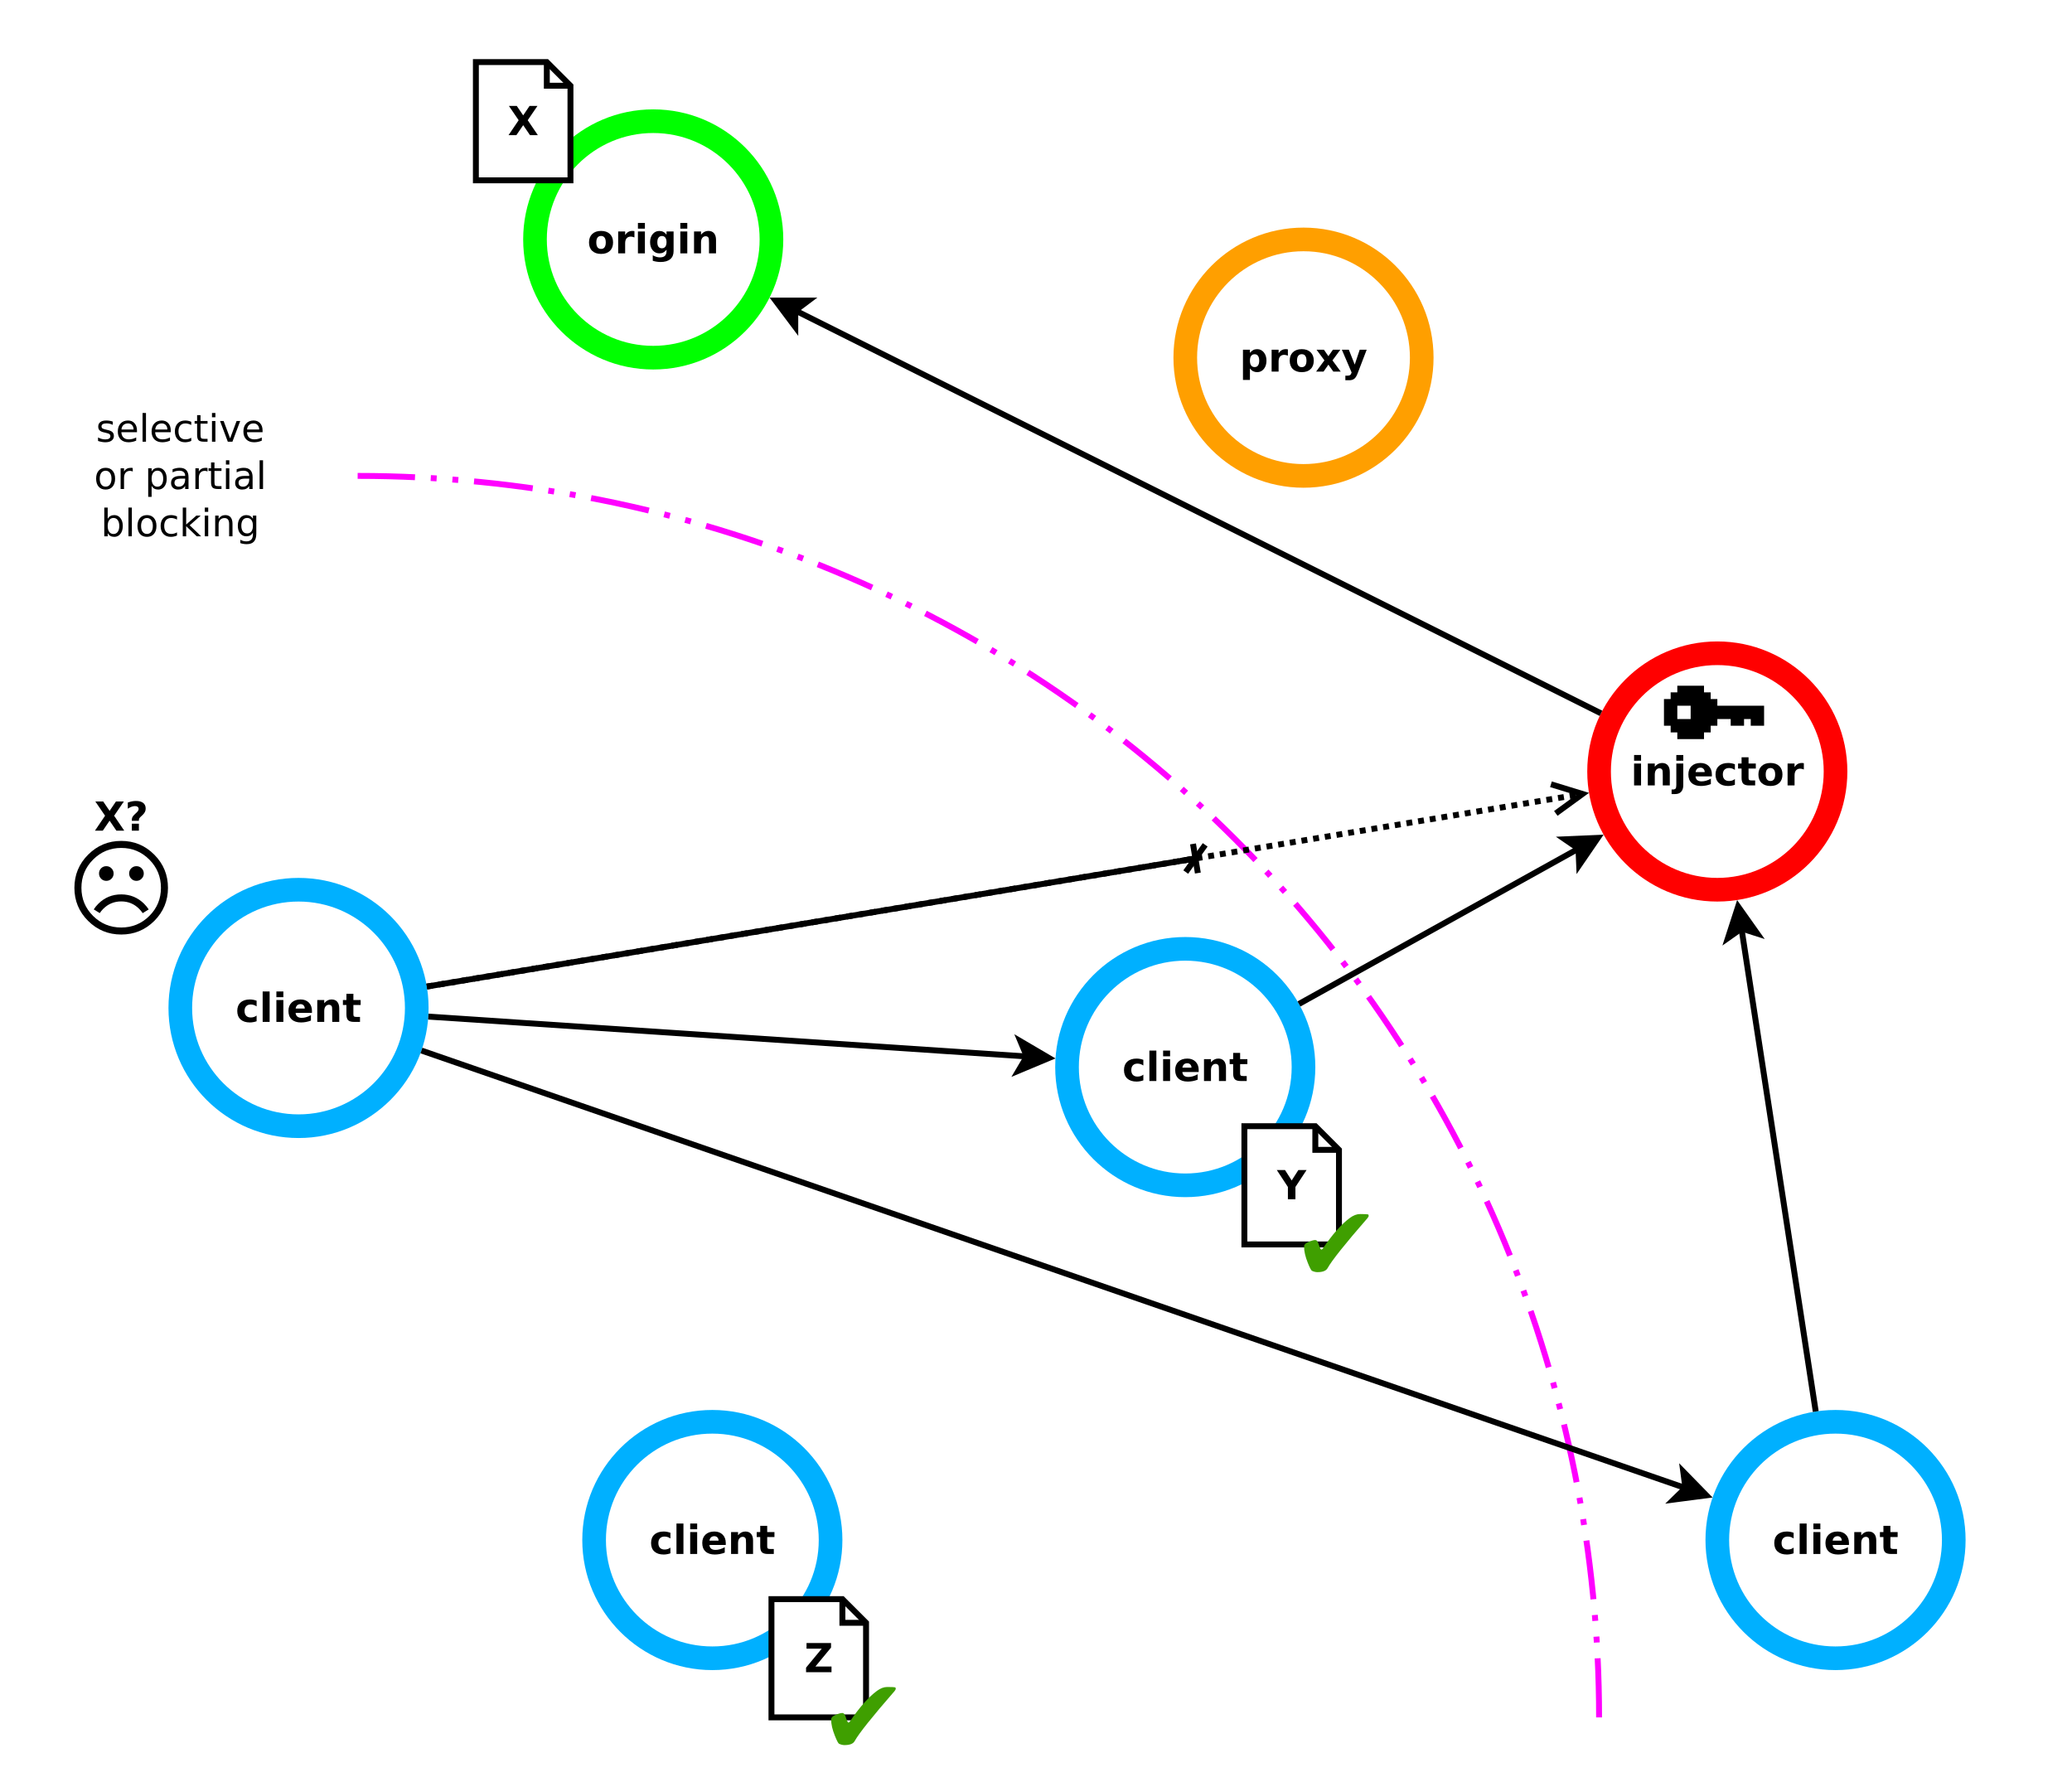 <?xml version="1.0" encoding="UTF-8"?>
<svg xmlns="http://www.w3.org/2000/svg" xmlns:xlink="http://www.w3.org/1999/xlink" width="701pt" height="603pt" viewBox="0 0 701 603" version="1.1">
<defs>
<g>
<symbol overflow="visible" id="glyph0-0">
<path style="stroke:none;" d="M 0.672 2.391 L 0.672 -9.547 L 7.453 -9.547 L 7.453 2.391 Z M 1.438 1.641 L 6.688 1.641 L 6.688 -8.797 L 1.438 -8.797 Z M 1.438 1.641 "/>
</symbol>
<symbol overflow="visible" id="glyph0-1">
<path style="stroke:none;" d="M 1.141 -7.406 L 3.5 -7.406 L 3.5 0 L 1.141 0 Z M 1.141 -10.297 L 3.5 -10.297 L 3.5 -8.359 L 1.141 -8.359 Z M 1.141 -10.297 "/>
</symbol>
<symbol overflow="visible" id="glyph0-2">
<path style="stroke:none;" d="M 8.578 -4.516 L 8.578 0 L 6.203 0 L 6.203 -3.453 C 6.203 -4.086 6.188 -4.523 6.156 -4.766 C 6.133 -5.016 6.086 -5.195 6.016 -5.312 C 5.922 -5.469 5.789 -5.586 5.625 -5.672 C 5.469 -5.754 5.289 -5.797 5.094 -5.797 C 4.602 -5.797 4.211 -5.602 3.922 -5.219 C 3.641 -4.844 3.5 -4.316 3.5 -3.641 L 3.5 0 L 1.141 0 L 1.141 -7.406 L 3.5 -7.406 L 3.5 -6.328 C 3.863 -6.754 4.242 -7.07 4.641 -7.281 C 5.047 -7.488 5.488 -7.594 5.969 -7.594 C 6.82 -7.594 7.469 -7.328 7.906 -6.797 C 8.352 -6.273 8.578 -5.516 8.578 -4.516 Z M 8.578 -4.516 "/>
</symbol>
<symbol overflow="visible" id="glyph0-3">
<path style="stroke:none;" d="M 1.141 -7.406 L 3.5 -7.406 L 3.5 -0.125 C 3.5 0.863 3.258 1.617 2.781 2.141 C 2.312 2.66 1.625 2.922 0.719 2.922 L -0.453 2.922 L -0.453 1.375 L -0.047 1.375 C 0.41 1.375 0.723 1.27 0.891 1.062 C 1.055 0.863 1.141 0.469 1.141 -0.125 Z M 1.141 -10.297 L 3.5 -10.297 L 3.5 -8.359 L 1.141 -8.359 Z M 1.141 -10.297 "/>
</symbol>
<symbol overflow="visible" id="glyph0-4">
<path style="stroke:none;" d="M 8.531 -3.719 L 8.531 -3.047 L 3 -3.047 C 3.051 -2.492 3.25 -2.078 3.594 -1.797 C 3.938 -1.516 4.422 -1.375 5.047 -1.375 C 5.535 -1.375 6.039 -1.445 6.562 -1.594 C 7.094 -1.75 7.633 -1.977 8.188 -2.281 L 8.188 -0.453 C 7.625 -0.234 7.062 -0.07 6.5 0.031 C 5.938 0.133 5.379 0.188 4.828 0.188 C 3.484 0.188 2.438 -0.148 1.688 -0.828 C 0.945 -1.516 0.578 -2.473 0.578 -3.703 C 0.578 -4.91 0.941 -5.859 1.672 -6.547 C 2.398 -7.242 3.406 -7.594 4.688 -7.594 C 5.852 -7.594 6.785 -7.238 7.484 -6.531 C 8.18 -5.832 8.531 -4.895 8.531 -3.719 Z M 6.094 -4.516 C 6.094 -4.961 5.961 -5.32 5.703 -5.594 C 5.441 -5.875 5.098 -6.016 4.672 -6.016 C 4.211 -6.016 3.836 -5.883 3.547 -5.625 C 3.266 -5.363 3.086 -4.992 3.016 -4.516 Z M 6.094 -4.516 "/>
</symbol>
<symbol overflow="visible" id="glyph0-5">
<path style="stroke:none;" d="M 7.125 -7.172 L 7.125 -5.25 C 6.801 -5.469 6.477 -5.629 6.156 -5.734 C 5.832 -5.836 5.492 -5.891 5.141 -5.891 C 4.484 -5.891 3.969 -5.695 3.594 -5.312 C 3.227 -4.926 3.047 -4.391 3.047 -3.703 C 3.047 -3.004 3.227 -2.461 3.594 -2.078 C 3.969 -1.691 4.484 -1.5 5.141 -1.5 C 5.516 -1.5 5.867 -1.551 6.203 -1.656 C 6.535 -1.77 6.844 -1.938 7.125 -2.156 L 7.125 -0.219 C 6.75 -0.082 6.367 0.016 5.984 0.078 C 5.609 0.148 5.227 0.188 4.844 0.188 C 3.508 0.188 2.461 -0.148 1.703 -0.828 C 0.953 -1.516 0.578 -2.473 0.578 -3.703 C 0.578 -4.922 0.953 -5.875 1.703 -6.562 C 2.461 -7.25 3.508 -7.594 4.844 -7.594 C 5.238 -7.594 5.625 -7.555 6 -7.484 C 6.375 -7.41 6.75 -7.305 7.125 -7.172 Z M 7.125 -7.172 "/>
</symbol>
<symbol overflow="visible" id="glyph0-6">
<path style="stroke:none;" d="M 3.719 -9.516 L 3.719 -7.406 L 6.172 -7.406 L 6.172 -5.719 L 3.719 -5.719 L 3.719 -2.578 C 3.719 -2.234 3.785 -2 3.922 -1.875 C 4.066 -1.75 4.344 -1.688 4.75 -1.688 L 5.953 -1.688 L 5.953 0 L 3.922 0 C 2.992 0 2.332 -0.191 1.938 -0.578 C 1.551 -0.973 1.359 -1.641 1.359 -2.578 L 1.359 -5.719 L 0.172 -5.719 L 0.172 -7.406 L 1.359 -7.406 L 1.359 -9.516 Z M 3.719 -9.516 "/>
</symbol>
<symbol overflow="visible" id="glyph0-7">
<path style="stroke:none;" d="M 4.656 -5.891 C 4.133 -5.891 3.734 -5.703 3.453 -5.328 C 3.18 -4.953 3.047 -4.41 3.047 -3.703 C 3.047 -2.984 3.18 -2.438 3.453 -2.062 C 3.734 -1.688 4.133 -1.5 4.656 -1.5 C 5.176 -1.5 5.57 -1.688 5.844 -2.062 C 6.113 -2.438 6.25 -2.984 6.25 -3.703 C 6.25 -4.41 6.113 -4.953 5.844 -5.328 C 5.57 -5.703 5.176 -5.891 4.656 -5.891 Z M 4.656 -7.594 C 5.938 -7.594 6.93 -7.242 7.641 -6.547 C 8.359 -5.859 8.719 -4.91 8.719 -3.703 C 8.719 -2.484 8.359 -1.531 7.641 -0.844 C 6.93 -0.156 5.938 0.188 4.656 0.188 C 3.383 0.188 2.383 -0.156 1.656 -0.844 C 0.938 -1.531 0.578 -2.484 0.578 -3.703 C 0.578 -4.91 0.938 -5.859 1.656 -6.547 C 2.383 -7.242 3.383 -7.594 4.656 -7.594 Z M 4.656 -7.594 "/>
</symbol>
<symbol overflow="visible" id="glyph0-8">
<path style="stroke:none;" d="M 6.641 -5.391 C 6.43 -5.484 6.223 -5.551 6.016 -5.594 C 5.816 -5.645 5.613 -5.672 5.406 -5.672 C 4.789 -5.672 4.316 -5.473 3.984 -5.078 C 3.66 -4.691 3.5 -4.133 3.5 -3.406 L 3.5 0 L 1.141 0 L 1.141 -7.406 L 3.5 -7.406 L 3.5 -6.188 C 3.812 -6.676 4.16 -7.031 4.547 -7.25 C 4.941 -7.477 5.414 -7.594 5.969 -7.594 C 6.051 -7.594 6.141 -7.586 6.234 -7.578 C 6.328 -7.566 6.461 -7.551 6.641 -7.531 Z M 6.641 -5.391 "/>
</symbol>
<symbol overflow="visible" id="glyph0-9">
<path style="stroke:none;" d="M 3.5 -1.078 L 3.5 2.812 L 1.141 2.812 L 1.141 -7.406 L 3.5 -7.406 L 3.5 -6.328 C 3.832 -6.754 4.195 -7.07 4.594 -7.281 C 4.988 -7.488 5.441 -7.594 5.953 -7.594 C 6.867 -7.594 7.617 -7.227 8.203 -6.5 C 8.797 -5.77 9.094 -4.836 9.094 -3.703 C 9.094 -2.555 8.797 -1.617 8.203 -0.891 C 7.617 -0.172 6.867 0.188 5.953 0.188 C 5.441 0.188 4.988 0.086 4.594 -0.109 C 4.195 -0.316 3.832 -0.641 3.5 -1.078 Z M 5.078 -5.875 C 4.566 -5.875 4.176 -5.688 3.906 -5.312 C 3.633 -4.938 3.5 -4.398 3.5 -3.703 C 3.5 -2.992 3.633 -2.453 3.906 -2.078 C 4.176 -1.711 4.566 -1.531 5.078 -1.531 C 5.586 -1.531 5.973 -1.711 6.234 -2.078 C 6.504 -2.453 6.641 -2.992 6.641 -3.703 C 6.641 -4.398 6.504 -4.938 6.234 -5.312 C 5.973 -5.688 5.586 -5.875 5.078 -5.875 Z M 5.078 -5.875 "/>
</symbol>
<symbol overflow="visible" id="glyph0-10">
<path style="stroke:none;" d="M 3.016 -3.797 L 0.344 -7.406 L 2.844 -7.406 L 4.359 -5.219 L 5.891 -7.406 L 8.406 -7.406 L 5.734 -3.797 L 8.531 0 L 6.031 0 L 4.359 -2.344 L 2.719 0 L 0.203 0 Z M 3.016 -3.797 "/>
</symbol>
<symbol overflow="visible" id="glyph0-11">
<path style="stroke:none;" d="M 0.172 -7.406 L 2.531 -7.406 L 4.531 -2.375 L 6.219 -7.406 L 8.578 -7.406 L 5.469 0.703 C 5.156 1.523 4.789 2.098 4.375 2.422 C 3.957 2.754 3.406 2.922 2.719 2.922 L 1.359 2.922 L 1.359 1.375 L 2.094 1.375 C 2.5 1.375 2.789 1.305 2.969 1.172 C 3.156 1.047 3.301 0.816 3.406 0.484 L 3.469 0.281 Z M 0.172 -7.406 "/>
</symbol>
<symbol overflow="visible" id="glyph0-12">
<path style="stroke:none;" d="M 6.172 -1.25 C 5.848 -0.82 5.488 -0.504 5.094 -0.297 C 4.707 -0.098 4.254 0 3.734 0 C 2.828 0 2.078 -0.352 1.484 -1.062 C 0.898 -1.781 0.609 -2.691 0.609 -3.797 C 0.609 -4.898 0.898 -5.805 1.484 -6.516 C 2.078 -7.223 2.828 -7.578 3.734 -7.578 C 4.254 -7.578 4.707 -7.473 5.094 -7.266 C 5.488 -7.066 5.848 -6.75 6.172 -6.312 L 6.172 -7.406 L 8.562 -7.406 L 8.562 -0.75 C 8.562 0.438 8.18 1.344 7.422 1.969 C 6.672 2.602 5.582 2.922 4.156 2.922 C 3.695 2.922 3.25 2.883 2.812 2.812 C 2.383 2.75 1.953 2.645 1.516 2.5 L 1.516 0.641 C 1.93 0.879 2.336 1.055 2.734 1.172 C 3.129 1.297 3.523 1.359 3.922 1.359 C 4.703 1.359 5.27 1.188 5.625 0.844 C 5.988 0.508 6.172 -0.02 6.172 -0.75 Z M 4.609 -5.875 C 4.129 -5.875 3.75 -5.691 3.469 -5.328 C 3.195 -4.961 3.062 -4.453 3.062 -3.797 C 3.062 -3.109 3.191 -2.586 3.453 -2.234 C 3.723 -1.891 4.109 -1.719 4.609 -1.719 C 5.109 -1.719 5.492 -1.895 5.766 -2.25 C 6.035 -2.613 6.172 -3.129 6.172 -3.797 C 6.172 -4.453 6.035 -4.961 5.766 -5.328 C 5.492 -5.691 5.109 -5.875 4.609 -5.875 Z M 4.609 -5.875 "/>
</symbol>
<symbol overflow="visible" id="glyph0-13">
<path style="stroke:none;" d="M 1.141 -10.297 L 3.5 -10.297 L 3.5 0 L 1.141 0 Z M 1.141 -10.297 "/>
</symbol>
<symbol overflow="visible" id="glyph0-14">
<path style="stroke:none;" d="M 6.75 -5.047 L 10.172 0 L 7.516 0 L 5.219 -3.375 L 2.922 0 L 0.266 0 L 3.688 -5.047 L 0.391 -9.875 L 3.047 -9.875 L 5.219 -6.688 L 7.375 -9.875 L 10.047 -9.875 Z M 6.75 -5.047 "/>
</symbol>
<symbol overflow="visible" id="glyph0-15">
<path style="stroke:none;" d="M -0.125 -9.875 L 2.656 -9.875 L 4.906 -6.359 L 7.156 -9.875 L 9.938 -9.875 L 6.172 -4.156 L 6.172 0 L 3.625 0 L 3.625 -4.156 Z M -0.125 -9.875 "/>
</symbol>
<symbol overflow="visible" id="glyph0-16">
<path style="stroke:none;" d="M 0.766 -9.875 L 9.062 -9.875 L 9.062 -8.328 L 3.766 -1.922 L 9.219 -1.922 L 9.219 0 L 0.609 0 L 0.609 -1.547 L 5.906 -7.953 L 0.766 -7.953 Z M 0.766 -9.875 "/>
</symbol>
<symbol overflow="visible" id="glyph0-17">
<path style="stroke:none;" d="M 4.688 -3.328 L 2.297 -3.328 L 2.297 -3.656 C 2.297 -4.02 2.367 -4.344 2.516 -4.625 C 2.66 -4.906 2.969 -5.258 3.438 -5.688 L 3.859 -6.078 C 4.109 -6.305 4.289 -6.52 4.406 -6.719 C 4.531 -6.926 4.594 -7.129 4.594 -7.328 C 4.594 -7.641 4.484 -7.879 4.266 -8.047 C 4.055 -8.223 3.766 -8.312 3.391 -8.312 C 3.023 -8.312 2.633 -8.238 2.219 -8.094 C 1.812 -7.945 1.383 -7.727 0.938 -7.438 L 0.938 -9.516 C 1.469 -9.703 1.953 -9.836 2.391 -9.922 C 2.836 -10.004 3.266 -10.047 3.672 -10.047 C 4.742 -10.047 5.562 -9.828 6.125 -9.391 C 6.695 -8.953 6.984 -8.312 6.984 -7.469 C 6.984 -7.039 6.895 -6.656 6.719 -6.312 C 6.551 -5.969 6.258 -5.602 5.844 -5.219 L 5.422 -4.828 C 5.117 -4.555 4.922 -4.336 4.828 -4.172 C 4.734 -4.004 4.688 -3.82 4.688 -3.625 Z M 2.297 -2.359 L 4.688 -2.359 L 4.688 0 L 2.297 0 Z M 2.297 -2.359 "/>
</symbol>
<symbol overflow="visible" id="glyph1-0">
<path style="stroke:none;" d="M 1.797 6.391 L 1.797 -25.469 L 19.859 -25.469 L 19.859 6.391 Z M 3.828 4.375 L 17.844 4.375 L 17.844 -23.438 L 3.828 -23.438 Z M 3.828 4.375 "/>
</symbol>
<symbol overflow="visible" id="glyph1-1">
<path style="stroke:none;" d="M 7.984 -14 C 8.441 -14 8.789 -13.625 9.031 -12.875 C 9.5 -11.457 9.832 -10.754 10.031 -10.766 C 10.188 -10.766 10.348 -10.879 10.516 -11.109 C 13.816 -15.961 16.875 -19.422 19.688 -21.484 C 20.875 -22.359 22.031 -22.797 23.156 -22.797 C 24.656 -22.797 25.555 -22.75 25.859 -22.656 C 25.984 -22.613 26.047 -22.461 26.047 -22.203 C 26.047 -21.992 25.91 -21.727 25.641 -21.406 C 18.086 -12.727 13.586 -7.086 12.141 -4.484 C 11.641 -3.586 10.5 -3.141 8.719 -3.141 C 8.125 -3.141 7.504 -3.289 6.859 -3.594 C 6.586 -3.738 6.117 -4.641 5.453 -6.297 C 4.609 -8.391 4.188 -10.223 4.188 -11.797 C 4.188 -12.379 4.598 -12.859 5.422 -13.234 C 6.566 -13.754 7.422 -14.008 7.984 -14 Z M 7.984 -14 "/>
</symbol>
<symbol overflow="visible" id="glyph2-0">
<path style="stroke:none;" d="M 15.812 -22.578 L 15.812 -24.844 L 2.266 -24.844 L 2.266 -22.578 Z M 15.812 -20.328 L 15.812 -22.578 L 11.297 -22.578 L 11.297 -20.328 Z M 6.781 -20.328 L 6.781 -22.578 L 2.266 -22.578 L 2.266 -20.328 Z M 15.812 -18.062 L 15.812 -20.328 L 13.547 -20.328 L 13.547 -18.062 Z M 11.297 -18.062 L 11.297 -20.328 L 6.781 -20.328 L 6.781 -18.062 Z M 4.516 -18.062 L 4.516 -20.328 L 2.266 -20.328 L 2.266 -18.062 Z M 15.812 -15.812 L 15.812 -18.062 L 13.547 -18.062 L 13.547 -15.812 Z M 11.297 -15.812 L 11.297 -18.062 L 6.781 -18.062 L 6.781 -15.812 Z M 4.516 -15.812 L 4.516 -18.062 L 2.266 -18.062 L 2.266 -15.812 Z M 15.812 -13.547 L 15.812 -15.812 L 13.547 -15.812 L 13.547 -13.547 Z M 11.297 -13.547 L 11.297 -15.812 L 2.266 -15.812 L 2.266 -13.547 Z M 15.812 -11.297 L 15.812 -13.547 L 11.297 -13.547 L 11.297 -11.297 Z M 9.031 -11.297 L 9.031 -13.547 L 2.266 -13.547 L 2.266 -11.297 Z M 15.812 -9.031 L 15.812 -11.297 L 11.297 -11.297 L 11.297 -9.031 Z M 9.031 -9.031 L 9.031 -11.297 L 2.266 -11.297 L 2.266 -9.031 Z M 15.812 -6.781 L 15.812 -9.031 L 2.266 -9.031 L 2.266 -6.781 Z M 15.812 -4.516 L 15.812 -6.781 L 11.297 -6.781 L 11.297 -4.516 Z M 9.031 -4.516 L 9.031 -6.781 L 2.266 -6.781 L 2.266 -4.516 Z M 15.812 -2.266 L 15.812 -4.516 L 11.297 -4.516 L 11.297 -2.266 Z M 9.031 -2.266 L 9.031 -4.516 L 2.266 -4.516 L 2.266 -2.266 Z M 15.812 0 L 15.812 -2.266 L 2.266 -2.266 L 2.266 0 Z M 15.812 0 "/>
</symbol>
<symbol overflow="visible" id="glyph2-1">
<path style="stroke:none;" d="M 13.547 -6.781 L 15.812 -6.781 L 15.812 -9.031 L 18.062 -9.031 L 18.062 -11.297 L 22.578 -11.297 L 22.578 -9.031 L 27.094 -9.031 L 27.094 -11.297 L 29.359 -11.297 L 29.359 -9.031 L 33.875 -9.031 L 33.875 -15.812 L 18.062 -15.812 L 18.062 -18.062 L 15.812 -18.062 L 15.812 -20.328 L 13.547 -20.328 L 13.547 -22.578 L 4.516 -22.578 L 4.516 -20.328 L 2.266 -20.328 L 2.266 -18.062 L 0 -18.062 C 0 -18.062 0 -15.051 0 -9.031 L 2.266 -9.031 L 2.266 -6.781 L 4.516 -6.781 L 4.516 -4.516 L 13.547 -4.516 Z M 4.516 -11.297 C 4.516 -11.297 4.516 -12.801 4.516 -15.812 L 9.031 -15.812 C 9.031 -15.812 9.031 -14.305 9.031 -11.297 Z M 4.516 -11.297 "/>
</symbol>
<symbol overflow="visible" id="glyph3-0">
<path style="stroke:none;" d="M 0.641 2.266 L 0.641 -9.016 L 7.031 -9.016 L 7.031 2.266 Z M 1.359 1.547 L 6.328 1.547 L 6.328 -8.297 L 1.359 -8.297 Z M 1.359 1.547 "/>
</symbol>
<symbol overflow="visible" id="glyph3-1">
<path style="stroke:none;" d="M 5.672 -6.797 L 5.672 -5.703 C 5.348 -5.867 5.008 -5.992 4.656 -6.078 C 4.301 -6.16 3.938 -6.203 3.562 -6.203 C 3 -6.203 2.57 -6.113 2.281 -5.938 C 2 -5.77 1.859 -5.508 1.859 -5.156 C 1.859 -4.883 1.957 -4.672 2.156 -4.516 C 2.363 -4.367 2.773 -4.227 3.391 -4.094 L 3.781 -4 C 4.602 -3.832 5.188 -3.586 5.531 -3.266 C 5.875 -2.941 6.047 -2.5 6.047 -1.938 C 6.047 -1.281 5.785 -0.758 5.266 -0.375 C 4.754 0 4.051 0.188 3.156 0.188 C 2.781 0.188 2.391 0.148 1.984 0.078 C 1.578 0.004 1.145 -0.102 0.688 -0.25 L 0.688 -1.438 C 1.113 -1.219 1.531 -1.051 1.938 -0.938 C 2.352 -0.832 2.766 -0.781 3.172 -0.781 C 3.711 -0.781 4.129 -0.875 4.422 -1.062 C 4.711 -1.25 4.859 -1.508 4.859 -1.844 C 4.859 -2.156 4.754 -2.395 4.547 -2.562 C 4.336 -2.727 3.875 -2.891 3.156 -3.047 L 2.766 -3.141 C 2.047 -3.285 1.531 -3.516 1.219 -3.828 C 0.906 -4.141 0.75 -4.566 0.75 -5.109 C 0.75 -5.766 0.977 -6.27 1.438 -6.625 C 1.906 -6.988 2.57 -7.172 3.438 -7.172 C 3.852 -7.172 4.25 -7.141 4.625 -7.078 C 5 -7.016 5.348 -6.922 5.672 -6.797 Z M 5.672 -6.797 "/>
</symbol>
<symbol overflow="visible" id="glyph3-2">
<path style="stroke:none;" d="M 7.188 -3.781 L 7.188 -3.219 L 1.906 -3.219 C 1.957 -2.426 2.195 -1.82 2.625 -1.406 C 3.051 -1 3.645 -0.797 4.406 -0.797 C 4.844 -0.797 5.27 -0.848 5.688 -0.953 C 6.102 -1.066 6.516 -1.227 6.922 -1.438 L 6.922 -0.359 C 6.516 -0.18 6.094 -0.047 5.656 0.047 C 5.219 0.141 4.781 0.188 4.344 0.188 C 3.219 0.188 2.328 -0.133 1.672 -0.781 C 1.023 -1.438 0.703 -2.32 0.703 -3.438 C 0.703 -4.582 1.008 -5.488 1.625 -6.156 C 2.25 -6.832 3.086 -7.172 4.141 -7.172 C 5.078 -7.172 5.816 -6.863 6.359 -6.25 C 6.91 -5.645 7.188 -4.82 7.188 -3.781 Z M 6.047 -4.125 C 6.035 -4.75 5.859 -5.25 5.516 -5.625 C 5.172 -6 4.719 -6.188 4.156 -6.188 C 3.508 -6.188 2.992 -6.004 2.609 -5.641 C 2.223 -5.285 2 -4.781 1.938 -4.125 Z M 6.047 -4.125 "/>
</symbol>
<symbol overflow="visible" id="glyph3-3">
<path style="stroke:none;" d="M 1.203 -9.719 L 2.359 -9.719 L 2.359 0 L 1.203 0 Z M 1.203 -9.719 "/>
</symbol>
<symbol overflow="visible" id="glyph3-4">
<path style="stroke:none;" d="M 6.25 -6.734 L 6.25 -5.656 C 5.914 -5.832 5.586 -5.961 5.266 -6.047 C 4.941 -6.141 4.613 -6.188 4.281 -6.188 C 3.531 -6.188 2.945 -5.953 2.531 -5.484 C 2.125 -5.016 1.922 -4.352 1.922 -3.5 C 1.922 -2.645 2.125 -1.977 2.531 -1.5 C 2.945 -1.031 3.531 -0.797 4.281 -0.797 C 4.613 -0.797 4.941 -0.836 5.266 -0.922 C 5.586 -1.016 5.914 -1.148 6.25 -1.328 L 6.25 -0.266 C 5.926 -0.117 5.594 -0.008 5.25 0.062 C 4.906 0.145 4.539 0.188 4.156 0.188 C 3.094 0.188 2.25 -0.145 1.625 -0.812 C 1.008 -1.477 0.703 -2.375 0.703 -3.5 C 0.703 -4.633 1.016 -5.531 1.641 -6.188 C 2.273 -6.844 3.133 -7.172 4.219 -7.172 C 4.57 -7.172 4.914 -7.133 5.25 -7.062 C 5.594 -6.988 5.926 -6.879 6.25 -6.734 Z M 6.25 -6.734 "/>
</symbol>
<symbol overflow="visible" id="glyph3-5">
<path style="stroke:none;" d="M 2.344 -8.984 L 2.344 -7 L 4.719 -7 L 4.719 -6.109 L 2.344 -6.109 L 2.344 -2.312 C 2.344 -1.738 2.422 -1.367 2.578 -1.203 C 2.734 -1.047 3.051 -0.969 3.531 -0.969 L 4.719 -0.969 L 4.719 0 L 3.531 0 C 2.645 0 2.031 -0.164 1.688 -0.5 C 1.352 -0.832 1.188 -1.438 1.188 -2.312 L 1.188 -6.109 L 0.344 -6.109 L 0.344 -7 L 1.188 -7 L 1.188 -8.984 Z M 2.344 -8.984 "/>
</symbol>
<symbol overflow="visible" id="glyph3-6">
<path style="stroke:none;" d="M 1.203 -7 L 2.359 -7 L 2.359 0 L 1.203 0 Z M 1.203 -9.719 L 2.359 -9.719 L 2.359 -8.266 L 1.203 -8.266 Z M 1.203 -9.719 "/>
</symbol>
<symbol overflow="visible" id="glyph3-7">
<path style="stroke:none;" d="M 0.375 -7 L 1.594 -7 L 3.781 -1.125 L 5.969 -7 L 7.188 -7 L 4.562 0 L 3 0 Z M 0.375 -7 "/>
</symbol>
<symbol overflow="visible" id="glyph3-8">
<path style="stroke:none;" d="M 3.922 -6.188 C 3.305 -6.188 2.816 -5.945 2.453 -5.469 C 2.098 -4.988 1.922 -4.332 1.922 -3.5 C 1.922 -2.656 2.098 -1.992 2.453 -1.516 C 2.805 -1.035 3.297 -0.797 3.922 -0.797 C 4.535 -0.797 5.02 -1.035 5.375 -1.516 C 5.727 -2.004 5.906 -2.664 5.906 -3.5 C 5.906 -4.32 5.727 -4.973 5.375 -5.453 C 5.02 -5.941 4.535 -6.188 3.922 -6.188 Z M 3.922 -7.172 C 4.922 -7.172 5.703 -6.844 6.266 -6.188 C 6.836 -5.539 7.125 -4.645 7.125 -3.5 C 7.125 -2.352 6.836 -1.453 6.266 -0.797 C 5.703 -0.141 4.922 0.188 3.922 0.188 C 2.91 0.188 2.117 -0.141 1.547 -0.797 C 0.984 -1.453 0.703 -2.352 0.703 -3.5 C 0.703 -4.645 0.984 -5.539 1.547 -6.188 C 2.117 -6.844 2.91 -7.172 3.922 -7.172 Z M 3.922 -7.172 "/>
</symbol>
<symbol overflow="visible" id="glyph3-9">
<path style="stroke:none;" d="M 5.266 -5.922 C 5.129 -5.992 4.984 -6.047 4.828 -6.078 C 4.68 -6.117 4.52 -6.141 4.344 -6.141 C 3.688 -6.141 3.18 -5.926 2.828 -5.5 C 2.484 -5.082 2.312 -4.477 2.312 -3.688 L 2.312 0 L 1.156 0 L 1.156 -7 L 2.312 -7 L 2.312 -5.906 C 2.562 -6.332 2.879 -6.648 3.266 -6.859 C 3.648 -7.066 4.117 -7.172 4.672 -7.172 C 4.754 -7.172 4.844 -7.164 4.938 -7.156 C 5.031 -7.145 5.133 -7.129 5.25 -7.109 Z M 5.266 -5.922 "/>
</symbol>
<symbol overflow="visible" id="glyph3-10">
<path style="stroke:none;" d=""/>
</symbol>
<symbol overflow="visible" id="glyph3-11">
<path style="stroke:none;" d="M 2.312 -1.047 L 2.312 2.656 L 1.156 2.656 L 1.156 -7 L 2.312 -7 L 2.312 -5.938 C 2.562 -6.352 2.867 -6.66 3.234 -6.859 C 3.598 -7.066 4.039 -7.172 4.562 -7.172 C 5.406 -7.172 6.094 -6.832 6.625 -6.156 C 7.156 -5.477 7.422 -4.594 7.422 -3.5 C 7.422 -2.395 7.156 -1.504 6.625 -0.828 C 6.094 -0.148 5.406 0.188 4.562 0.188 C 4.039 0.188 3.598 0.086 3.234 -0.109 C 2.867 -0.316 2.562 -0.629 2.312 -1.047 Z M 6.234 -3.5 C 6.234 -4.344 6.055 -5.004 5.703 -5.484 C 5.359 -5.961 4.883 -6.203 4.281 -6.203 C 3.664 -6.203 3.18 -5.961 2.828 -5.484 C 2.484 -5.004 2.312 -4.344 2.312 -3.5 C 2.312 -2.645 2.484 -1.977 2.828 -1.5 C 3.18 -1.02 3.664 -0.781 4.281 -0.781 C 4.883 -0.781 5.359 -1.02 5.703 -1.5 C 6.055 -1.977 6.234 -2.645 6.234 -3.5 Z M 6.234 -3.5 "/>
</symbol>
<symbol overflow="visible" id="glyph3-12">
<path style="stroke:none;" d="M 4.391 -3.516 C 3.461 -3.516 2.816 -3.406 2.453 -3.188 C 2.098 -2.977 1.922 -2.617 1.922 -2.109 C 1.922 -1.703 2.051 -1.379 2.312 -1.141 C 2.582 -0.898 2.953 -0.781 3.422 -0.781 C 4.055 -0.781 4.566 -1.004 4.953 -1.453 C 5.336 -1.91 5.531 -2.516 5.531 -3.266 L 5.531 -3.516 Z M 6.672 -4 L 6.672 0 L 5.531 0 L 5.531 -1.062 C 5.27 -0.633 4.941 -0.316 4.547 -0.109 C 4.16 0.086 3.68 0.188 3.109 0.188 C 2.391 0.188 1.816 -0.016 1.391 -0.422 C 0.973 -0.828 0.766 -1.363 0.766 -2.031 C 0.766 -2.82 1.023 -3.414 1.547 -3.812 C 2.078 -4.219 2.867 -4.422 3.922 -4.422 L 5.531 -4.422 L 5.531 -4.531 C 5.531 -5.062 5.352 -5.469 5 -5.75 C 4.656 -6.039 4.172 -6.188 3.547 -6.188 C 3.141 -6.188 2.75 -6.141 2.375 -6.047 C 2 -5.953 1.633 -5.812 1.281 -5.625 L 1.281 -6.672 C 1.695 -6.836 2.102 -6.961 2.5 -7.047 C 2.895 -7.129 3.281 -7.172 3.656 -7.172 C 4.676 -7.172 5.43 -6.906 5.922 -6.375 C 6.422 -5.852 6.672 -5.062 6.672 -4 Z M 6.672 -4 "/>
</symbol>
<symbol overflow="visible" id="glyph3-13">
<path style="stroke:none;" d="M 6.234 -3.5 C 6.234 -4.344 6.055 -5.004 5.703 -5.484 C 5.359 -5.961 4.883 -6.203 4.281 -6.203 C 3.664 -6.203 3.18 -5.961 2.828 -5.484 C 2.484 -5.004 2.312 -4.344 2.312 -3.5 C 2.312 -2.645 2.484 -1.977 2.828 -1.5 C 3.18 -1.02 3.664 -0.781 4.281 -0.781 C 4.883 -0.781 5.359 -1.02 5.703 -1.5 C 6.055 -1.977 6.234 -2.645 6.234 -3.5 Z M 2.312 -5.938 C 2.562 -6.352 2.867 -6.66 3.234 -6.859 C 3.598 -7.066 4.039 -7.172 4.562 -7.172 C 5.406 -7.172 6.094 -6.832 6.625 -6.156 C 7.156 -5.477 7.422 -4.594 7.422 -3.5 C 7.422 -2.395 7.156 -1.504 6.625 -0.828 C 6.094 -0.148 5.406 0.188 4.562 0.188 C 4.039 0.188 3.598 0.086 3.234 -0.109 C 2.867 -0.316 2.562 -0.629 2.312 -1.047 L 2.312 0 L 1.156 0 L 1.156 -9.719 L 2.312 -9.719 Z M 2.312 -5.938 "/>
</symbol>
<symbol overflow="visible" id="glyph3-14">
<path style="stroke:none;" d="M 1.156 -9.719 L 2.312 -9.719 L 2.312 -3.984 L 5.75 -7 L 7.219 -7 L 3.5 -3.719 L 7.375 0 L 5.875 0 L 2.312 -3.422 L 2.312 0 L 1.156 0 Z M 1.156 -9.719 "/>
</symbol>
<symbol overflow="visible" id="glyph3-15">
<path style="stroke:none;" d="M 7.016 -4.219 L 7.016 0 L 5.875 0 L 5.875 -4.188 C 5.875 -4.852 5.742 -5.348 5.484 -5.672 C 5.223 -6.004 4.836 -6.172 4.328 -6.172 C 3.703 -6.172 3.207 -5.973 2.844 -5.578 C 2.488 -5.18 2.312 -4.641 2.312 -3.953 L 2.312 0 L 1.156 0 L 1.156 -7 L 2.312 -7 L 2.312 -5.906 C 2.594 -6.332 2.914 -6.648 3.281 -6.859 C 3.656 -7.066 4.086 -7.172 4.578 -7.172 C 5.379 -7.172 5.984 -6.922 6.391 -6.422 C 6.805 -5.922 7.016 -5.188 7.016 -4.219 Z M 7.016 -4.219 "/>
</symbol>
<symbol overflow="visible" id="glyph3-16">
<path style="stroke:none;" d="M 5.812 -3.578 C 5.812 -4.41 5.641 -5.055 5.297 -5.516 C 4.953 -5.973 4.469 -6.203 3.844 -6.203 C 3.227 -6.203 2.75 -5.973 2.406 -5.516 C 2.062 -5.055 1.891 -4.41 1.891 -3.578 C 1.891 -2.754 2.062 -2.113 2.406 -1.656 C 2.75 -1.195 3.227 -0.969 3.844 -0.969 C 4.469 -0.969 4.953 -1.195 5.297 -1.656 C 5.641 -2.113 5.812 -2.754 5.812 -3.578 Z M 6.953 -0.875 C 6.953 0.32 6.688 1.207 6.156 1.781 C 5.633 2.363 4.828 2.656 3.734 2.656 C 3.328 2.656 2.945 2.625 2.594 2.562 C 2.238 2.508 1.891 2.422 1.547 2.297 L 1.547 1.172 C 1.891 1.359 2.223 1.492 2.547 1.578 C 2.879 1.672 3.219 1.719 3.562 1.719 C 4.312 1.719 4.875 1.52 5.25 1.125 C 5.625 0.727 5.812 0.133 5.812 -0.656 L 5.812 -1.234 C 5.57 -0.816 5.266 -0.504 4.891 -0.297 C 4.523 -0.098 4.082 0 3.562 0 C 2.707 0 2.016 -0.328 1.484 -0.984 C 0.961 -1.641 0.703 -2.504 0.703 -3.578 C 0.703 -4.66 0.961 -5.531 1.484 -6.188 C 2.016 -6.844 2.707 -7.172 3.562 -7.172 C 4.082 -7.172 4.523 -7.066 4.891 -6.859 C 5.266 -6.648 5.57 -6.344 5.812 -5.938 L 5.812 -7 L 6.953 -7 Z M 6.953 -0.875 "/>
</symbol>
<symbol overflow="visible" id="glyph4-0">
<path style="stroke:none;" d="M 1.797 6.391 L 1.797 -25.469 L 19.859 -25.469 L 19.859 6.391 Z M 3.828 4.375 L 17.844 4.375 L 17.844 -23.438 L 3.828 -23.438 Z M 3.828 4.375 "/>
</symbol>
<symbol overflow="visible" id="glyph4-1">
<path style="stroke:none;" d="M 11.328 -18.016 C 11.328 -18.703 11.562 -19.285 12.031 -19.766 C 12.508 -20.242 13.098 -20.484 13.797 -20.484 C 14.473 -20.484 15.051 -20.242 15.531 -19.766 C 16.02 -19.285 16.266 -18.695 16.266 -18 C 16.266 -17.312 16.02 -16.723 15.531 -16.234 C 15.051 -15.754 14.473 -15.516 13.797 -15.516 C 13.098 -15.516 12.508 -15.758 12.031 -16.25 C 11.562 -16.738 11.328 -17.328 11.328 -18.016 Z M 21.516 -18.016 C 21.516 -18.703 21.754 -19.285 22.234 -19.766 C 22.723 -20.242 23.305 -20.484 23.984 -20.484 C 24.672 -20.484 25.254 -20.242 25.734 -19.766 C 26.223 -19.285 26.469 -18.703 26.469 -18.016 C 26.469 -17.328 26.223 -16.738 25.734 -16.25 C 25.254 -15.758 24.672 -15.516 23.984 -15.516 C 23.297 -15.516 22.711 -15.758 22.234 -16.25 C 21.754 -16.738 21.516 -17.328 21.516 -18.016 Z M 3 -13.156 C 3 -17.539 4.547 -21.281 7.641 -24.375 C 10.734 -27.477 14.469 -29.031 18.844 -29.031 C 23.227 -29.031 26.957 -27.477 30.031 -24.375 C 33.113 -21.281 34.656 -17.539 34.656 -13.156 C 34.656 -8.781 33.113 -5.051 30.031 -1.969 C 26.957 1.102 23.227 2.641 18.844 2.641 C 14.469 2.641 10.734 1.102 7.641 -1.969 C 4.547 -5.051 3 -8.781 3 -13.156 Z M 5.375 -13.156 C 5.375 -9.438 6.688 -6.27 9.312 -3.656 C 11.945 -1.039 15.125 0.266 18.844 0.266 C 22.57 0.266 25.742 -1.039 28.359 -3.656 C 30.973 -6.27 32.281 -9.438 32.281 -13.156 C 32.281 -16.883 30.973 -20.066 28.359 -22.703 C 25.742 -25.336 22.57 -26.656 18.844 -26.656 C 15.125 -26.656 11.945 -25.336 9.312 -22.703 C 6.688 -20.066 5.375 -16.883 5.375 -13.156 Z M 9.547 -5.859 C 9.961 -6.516 10.473 -7.145 11.078 -7.75 C 13.211 -9.875 15.797 -10.938 18.828 -10.938 C 21.867 -10.938 24.457 -9.875 26.594 -7.75 C 27.188 -7.145 27.703 -6.516 28.141 -5.859 L 26.109 -4.594 C 25.766 -5.102 25.363 -5.586 24.906 -6.047 C 23.238 -7.723 21.219 -8.562 18.844 -8.562 C 16.469 -8.562 14.441 -7.727 12.766 -6.062 C 12.297 -5.594 11.898 -5.109 11.578 -4.609 Z M 9.547 -5.859 "/>
</symbol>
</g>
</defs>
<g id="surface1">
<rect x="0" y="0" width="701" height="603" style="fill:rgb(100%,100%,100%);fill-opacity:1;stroke:none;"/>
<path style="fill-rule:evenodd;fill:rgb(100%,100%,100%);fill-opacity:1;stroke-width:0.05;stroke-linecap:butt;stroke-linejoin:miter;stroke:rgb(100%,100%,100%);stroke-opacity:1;stroke-miterlimit:10;" d="M 14 1 L 49 1 L 49 31 L 14 31 Z M 14 1 " transform="matrix(20,0,0,20,-279,-19)"/>
<path style="fill-rule:evenodd;fill:rgb(100%,100%,100%);fill-opacity:1;stroke-width:0.4;stroke-linecap:butt;stroke-linejoin:miter;stroke:rgb(100%,0%,0%);stroke-opacity:1;stroke-miterlimit:10;" d="M 45 14 C 45 15.104 44.104 16 43 16 C 41.896 16 41 15.104 41 14 C 41 12.896 41.896 12 43 12 C 44.104 12 45 12.896 45 14 " transform="matrix(20,0,0,20,-279,-19)"/>
<g style="fill:rgb(0%,0%,0%);fill-opacity:1;">
  <use xlink:href="#glyph0-1" x="551.703" y="265.715"/>
  <use xlink:href="#glyph0-2" x="556.347" y="265.715"/>
  <use xlink:href="#glyph0-3" x="565.991" y="265.715"/>
  <use xlink:href="#glyph0-4" x="570.634" y="265.715"/>
  <use xlink:href="#glyph0-5" x="579.822" y="265.715"/>
  <use xlink:href="#glyph0-6" x="587.852" y="265.715"/>
  <use xlink:href="#glyph0-7" x="594.328" y="265.715"/>
  <use xlink:href="#glyph0-8" x="603.635" y="265.715"/>
</g>
<path style="fill-rule:evenodd;fill:rgb(100%,100%,100%);fill-opacity:1;stroke-width:0.4;stroke-linecap:butt;stroke-linejoin:miter;stroke:rgb(100%,62.353%,0%);stroke-opacity:1;stroke-miterlimit:10;" d="M 38 7 C 38 8.104 37.104 9 36 9 C 34.896 9 34 8.104 34 7 C 34 5.896 34.896 5 36 5 C 37.104 5 38 5.896 38 7 " transform="matrix(20,0,0,20,-279,-19)"/>
<g style="fill:rgb(0%,0%,0%);fill-opacity:1;">
  <use xlink:href="#glyph0-9" x="419.379" y="125.715"/>
  <use xlink:href="#glyph0-8" x="429.076" y="125.715"/>
  <use xlink:href="#glyph0-7" x="435.757" y="125.715"/>
  <use xlink:href="#glyph0-10" x="445.064" y="125.715"/>
  <use xlink:href="#glyph0-11" x="453.802" y="125.715"/>
</g>
<path style="fill-rule:evenodd;fill:rgb(100%,100%,100%);fill-opacity:1;stroke-width:0.4;stroke-linecap:butt;stroke-linejoin:miter;stroke:rgb(0%,100%,0%);stroke-opacity:1;stroke-miterlimit:10;" d="M 27 5 C 27 6.104 26.104 7 25 7 C 23.896 7 23 6.104 23 5 C 23 3.896 23.896 3 25 3 C 26.104 3 27 3.896 27 5 " transform="matrix(20,0,0,20,-279,-19)"/>
<g style="fill:rgb(0%,0%,0%);fill-opacity:1;">
  <use xlink:href="#glyph0-7" x="198.695" y="85.715"/>
  <use xlink:href="#glyph0-8" x="208.002" y="85.715"/>
  <use xlink:href="#glyph0-1" x="214.683" y="85.715"/>
  <use xlink:href="#glyph0-12" x="219.327" y="85.715"/>
  <use xlink:href="#glyph0-1" x="229.024" y="85.715"/>
  <use xlink:href="#glyph0-2" x="233.667" y="85.715"/>
</g>
<path style="fill-rule:evenodd;fill:rgb(100%,100%,100%);fill-opacity:1;stroke-width:0.4;stroke-linecap:butt;stroke-linejoin:miter;stroke:rgb(0%,69.02%,100%);stroke-opacity:1;stroke-miterlimit:10;" d="M 47 27 C 47 28.104 46.104 29 45 29 C 43.896 29 43 28.104 43 27 C 43 25.896 43.896 25 45 25 C 46.104 25 47 25.896 47 27 " transform="matrix(20,0,0,20,-279,-19)"/>
<g style="fill:rgb(0%,0%,0%);fill-opacity:1;">
  <use xlink:href="#glyph0-5" x="599.691" y="525.715"/>
  <use xlink:href="#glyph0-13" x="607.722" y="525.715"/>
  <use xlink:href="#glyph0-1" x="612.365" y="525.715"/>
  <use xlink:href="#glyph0-4" x="617.009" y="525.715"/>
  <use xlink:href="#glyph0-2" x="626.197" y="525.715"/>
  <use xlink:href="#glyph0-6" x="635.841" y="525.715"/>
</g>
<path style="fill:none;stroke-width:0.1;stroke-linecap:butt;stroke-linejoin:miter;stroke:rgb(100%,0%,100%);stroke-opacity:1;stroke-dasharray:1,0.267,0.1,0.267,0.1,0.267;stroke-miterlimit:10;" d="M 41 30 C 41 24.43 38.788 19.089 34.849 15.151 C 30.911 11.213 25.57 9 20 9 " transform="matrix(20,0,0,20,-279,-19)"/>
<path style="fill-rule:evenodd;fill:rgb(100%,100%,100%);fill-opacity:1;stroke-width:0.4;stroke-linecap:butt;stroke-linejoin:miter;stroke:rgb(0%,69.02%,100%);stroke-opacity:1;stroke-miterlimit:10;" d="M 21 18 C 21 19.104 20.104 20 19 20 C 17.896 20 17 19.104 17 18 C 17 16.896 17.896 16 19 16 C 20.104 16 21 16.896 21 18 " transform="matrix(20,0,0,20,-279,-19)"/>
<g style="fill:rgb(0%,0%,0%);fill-opacity:1;">
  <use xlink:href="#glyph0-5" x="79.691" y="345.715"/>
  <use xlink:href="#glyph0-13" x="87.722" y="345.715"/>
  <use xlink:href="#glyph0-1" x="92.365" y="345.715"/>
  <use xlink:href="#glyph0-4" x="97.009" y="345.715"/>
  <use xlink:href="#glyph0-2" x="106.197" y="345.715"/>
  <use xlink:href="#glyph0-6" x="115.841" y="345.715"/>
</g>
<path style="fill-rule:evenodd;fill:rgb(100%,100%,100%);fill-opacity:1;stroke-width:0.4;stroke-linecap:butt;stroke-linejoin:miter;stroke:rgb(0%,69.02%,100%);stroke-opacity:1;stroke-miterlimit:10;" d="M 36 19 C 36 20.104 35.104 21 34 21 C 32.896 21 32 20.104 32 19 C 32 17.896 32.896 17 34 17 C 35.104 17 36 17.896 36 19 " transform="matrix(20,0,0,20,-279,-19)"/>
<g style="fill:rgb(0%,0%,0%);fill-opacity:1;">
  <use xlink:href="#glyph0-5" x="379.691" y="365.715"/>
  <use xlink:href="#glyph0-13" x="387.722" y="365.715"/>
  <use xlink:href="#glyph0-1" x="392.365" y="365.715"/>
  <use xlink:href="#glyph0-4" x="397.009" y="365.715"/>
  <use xlink:href="#glyph0-2" x="406.197" y="365.715"/>
  <use xlink:href="#glyph0-6" x="415.841" y="365.715"/>
</g>
<path style="fill-rule:evenodd;fill:rgb(100%,100%,100%);fill-opacity:1;stroke-width:0.4;stroke-linecap:butt;stroke-linejoin:miter;stroke:rgb(0%,69.02%,100%);stroke-opacity:1;stroke-miterlimit:10;" d="M 28 27 C 28 28.104 27.104 29 26 29 C 24.896 29 24 28.104 24 27 C 24 25.896 24.896 25 26 25 C 27.104 25 28 25.896 28 27 " transform="matrix(20,0,0,20,-279,-19)"/>
<g style="fill:rgb(0%,0%,0%);fill-opacity:1;">
  <use xlink:href="#glyph0-5" x="219.691" y="525.715"/>
  <use xlink:href="#glyph0-13" x="227.722" y="525.715"/>
  <use xlink:href="#glyph0-1" x="232.365" y="525.715"/>
  <use xlink:href="#glyph0-4" x="237.009" y="525.715"/>
  <use xlink:href="#glyph0-2" x="246.197" y="525.715"/>
  <use xlink:href="#glyph0-6" x="255.841" y="525.715"/>
</g>
<path style="fill-rule:evenodd;fill:rgb(100%,100%,100%);fill-opacity:1;stroke-width:0.1;stroke-linecap:butt;stroke-linejoin:miter;stroke:rgb(0%,0%,0%);stroke-opacity:1;stroke-miterlimit:10;" d="M 22 2 L 23.2 2 L 23.6 2.4 L 23.6 4 L 22 4 Z M 22 2 " transform="matrix(20,0,0,20,-279,-19)"/>
<path style="fill:none;stroke-width:0.1;stroke-linecap:butt;stroke-linejoin:miter;stroke:rgb(0%,0%,0%);stroke-opacity:1;stroke-miterlimit:10;" d="M 23.2 2 L 23.2 2.4 L 23.6 2.4 " transform="matrix(20,0,0,20,-279,-19)"/>
<g style="fill:rgb(0%,0%,0%);fill-opacity:1;">
  <use xlink:href="#glyph0-14" x="171.785" y="45.715"/>
</g>
<path style="fill-rule:evenodd;fill:rgb(100%,100%,100%);fill-opacity:1;stroke-width:0.1;stroke-linecap:butt;stroke-linejoin:miter;stroke:rgb(0%,0%,0%);stroke-opacity:1;stroke-miterlimit:10;" d="M 35 20 L 36.2 20 L 36.6 20.4 L 36.6 22 L 35 22 Z M 35 20 " transform="matrix(20,0,0,20,-279,-19)"/>
<path style="fill:none;stroke-width:0.1;stroke-linecap:butt;stroke-linejoin:miter;stroke:rgb(0%,0%,0%);stroke-opacity:1;stroke-miterlimit:10;" d="M 36.2 20 L 36.2 20.4 L 36.6 20.4 " transform="matrix(20,0,0,20,-279,-19)"/>
<g style="fill:rgb(0%,0%,0%);fill-opacity:1;">
  <use xlink:href="#glyph0-15" x="432.098" y="405.715"/>
</g>
<g style="fill:rgb(24.706%,62.353%,0%);fill-opacity:1;">
  <use xlink:href="#glyph1-1" x="437" y="433.515"/>
</g>
<path style="fill-rule:evenodd;fill:rgb(100%,100%,100%);fill-opacity:1;stroke-width:0.1;stroke-linecap:butt;stroke-linejoin:miter;stroke:rgb(0%,0%,0%);stroke-opacity:1;stroke-miterlimit:10;" d="M 27 28 L 28.2 28 L 28.6 28.4 L 28.6 30 L 27 30 Z M 27 28 " transform="matrix(20,0,0,20,-279,-19)"/>
<path style="fill:none;stroke-width:0.1;stroke-linecap:butt;stroke-linejoin:miter;stroke:rgb(0%,0%,0%);stroke-opacity:1;stroke-miterlimit:10;" d="M 28.2 28 L 28.2 28.4 L 28.6 28.4 " transform="matrix(20,0,0,20,-279,-19)"/>
<g style="fill:rgb(0%,0%,0%);fill-opacity:1;">
  <use xlink:href="#glyph0-16" x="272.098" y="565.715"/>
</g>
<g style="fill:rgb(24.706%,62.353%,0%);fill-opacity:1;">
  <use xlink:href="#glyph1-1" x="277" y="593.515"/>
</g>
<g style="fill:rgb(0%,0%,0%);fill-opacity:1;">
  <use xlink:href="#glyph2-1" x="562.953" y="254.558"/>
</g>
<path style=" stroke:none;fill-rule:evenodd;fill:rgb(100%,100%,100%);fill-opacity:1;" d="M 31.824 137.523 L 90.176 137.523 L 90.176 184.473 L 31.824 184.473 Z M 31.824 137.523 "/>
<g style="fill:rgb(0%,0%,0%);fill-opacity:1;">
  <use xlink:href="#glyph3-1" x="32.484" y="149.432"/>
  <use xlink:href="#glyph3-2" x="39.153" y="149.432"/>
  <use xlink:href="#glyph3-3" x="47.028" y="149.432"/>
  <use xlink:href="#glyph3-2" x="50.584" y="149.432"/>
  <use xlink:href="#glyph3-4" x="58.459" y="149.432"/>
  <use xlink:href="#glyph3-5" x="65.497" y="149.432"/>
  <use xlink:href="#glyph3-6" x="70.515" y="149.432"/>
  <use xlink:href="#glyph3-7" x="74.072" y="149.432"/>
  <use xlink:href="#glyph3-2" x="81.646" y="149.432"/>
</g>
<g style="fill:rgb(0%,0%,0%);fill-opacity:1;">
  <use xlink:href="#glyph3-8" x="31.82" y="165.432"/>
  <use xlink:href="#glyph3-9" x="39.652" y="165.432"/>
  <use xlink:href="#glyph3-10" x="44.914" y="165.432"/>
  <use xlink:href="#glyph3-11" x="48.983" y="165.432"/>
  <use xlink:href="#glyph3-12" x="57.108" y="165.432"/>
  <use xlink:href="#glyph3-9" x="64.951" y="165.432"/>
  <use xlink:href="#glyph3-5" x="70.214" y="165.432"/>
  <use xlink:href="#glyph3-6" x="75.232" y="165.432"/>
  <use xlink:href="#glyph3-12" x="78.789" y="165.432"/>
  <use xlink:href="#glyph3-3" x="86.632" y="165.432"/>
</g>
<g style="fill:rgb(0%,0%,0%);fill-opacity:1;">
  <use xlink:href="#glyph3-13" x="34.125" y="181.432"/>
  <use xlink:href="#glyph3-3" x="42.25" y="181.432"/>
  <use xlink:href="#glyph3-8" x="45.806" y="181.432"/>
  <use xlink:href="#glyph3-4" x="53.638" y="181.432"/>
  <use xlink:href="#glyph3-14" x="60.675" y="181.432"/>
  <use xlink:href="#glyph3-6" x="68.087" y="181.432"/>
  <use xlink:href="#glyph3-15" x="71.644" y="181.432"/>
  <use xlink:href="#glyph3-16" x="79.756" y="181.432"/>
</g>
<path style="fill:none;stroke-width:0.1;stroke-linecap:butt;stroke-linejoin:miter;stroke:rgb(0%,0%,0%);stroke-opacity:1;stroke-dasharray:0.1,0.1;stroke-miterlimit:10;" d="M 21.17 17.638 L 40.61 14.398 " transform="matrix(20,0,0,20,-279,-19)"/>
<path style="fill:none;stroke-width:0.1;stroke-linecap:butt;stroke-linejoin:miter;stroke:rgb(0%,0%,0%);stroke-opacity:1;stroke-miterlimit:10;" d="M 40.268 14.709 L 40.72 14.38 L 40.186 14.216 " transform="matrix(20,0,0,20,-279,-19)"/>
<path style="fill:none;stroke-width:0.1;stroke-linecap:butt;stroke-linejoin:miter;stroke:rgb(0%,0%,0%);stroke-opacity:1;stroke-miterlimit:10;" d="M 21.195 18.146 L 31.32 18.821 " transform="matrix(20,0,0,20,-279,-19)"/>
<path style="fill-rule:evenodd;fill:rgb(0%,0%,0%);fill-opacity:1;stroke-width:0.1;stroke-linecap:butt;stroke-linejoin:miter;stroke:rgb(0%,0%,0%);stroke-opacity:1;stroke-miterlimit:10;" d="M 31.694 18.846 L 31.178 19.062 L 31.32 18.821 L 31.212 18.563 Z M 31.694 18.846 " transform="matrix(20,0,0,20,-279,-19)"/>
<path style="fill:none;stroke-width:0.1;stroke-linecap:butt;stroke-linejoin:miter;stroke:rgb(0%,0%,0%);stroke-opacity:1;stroke-miterlimit:10;" d="M 41.032 13.016 L 27.403 6.202 " transform="matrix(20,0,0,20,-279,-19)"/>
<path style="fill-rule:evenodd;fill:rgb(0%,0%,0%);fill-opacity:1;stroke-width:0.1;stroke-linecap:butt;stroke-linejoin:miter;stroke:rgb(0%,0%,0%);stroke-opacity:1;stroke-miterlimit:10;" d="M 27.068 6.034 L 27.627 6.034 L 27.403 6.202 L 27.403 6.481 Z M 27.068 6.034 " transform="matrix(20,0,0,20,-279,-19)"/>
<path style="fill:none;stroke-width:0.1;stroke-linecap:butt;stroke-linejoin:miter;stroke:rgb(0%,0%,0%);stroke-opacity:1;stroke-miterlimit:10;" d="M 21.079 18.72 L 42.461 26.121 " transform="matrix(20,0,0,20,-279,-19)"/>
<path style="fill-rule:evenodd;fill:rgb(0%,0%,0%);fill-opacity:1;stroke-width:0.1;stroke-linecap:butt;stroke-linejoin:miter;stroke:rgb(0%,0%,0%);stroke-opacity:1;stroke-miterlimit:10;" d="M 42.815 26.244 L 42.261 26.316 L 42.461 26.121 L 42.424 25.844 Z M 42.815 26.244 " transform="matrix(20,0,0,20,-279,-19)"/>
<path style="fill:none;stroke-width:0.1;stroke-linecap:butt;stroke-linejoin:miter;stroke:rgb(0%,0%,0%);stroke-opacity:1;stroke-miterlimit:10;" d="M 44.665 24.826 L 43.409 16.656 " transform="matrix(20,0,0,20,-279,-19)"/>
<path style="fill-rule:evenodd;fill:rgb(0%,0%,0%);fill-opacity:1;stroke-width:0.1;stroke-linecap:butt;stroke-linejoin:miter;stroke:rgb(0%,0%,0%);stroke-opacity:1;stroke-miterlimit:10;" d="M 43.352 16.285 L 43.675 16.741 L 43.409 16.656 L 43.18 16.817 Z M 43.352 16.285 " transform="matrix(20,0,0,20,-279,-19)"/>
<path style="fill:none;stroke-width:0.1;stroke-linecap:butt;stroke-linejoin:miter;stroke:rgb(0%,0%,0%);stroke-opacity:1;stroke-miterlimit:10;" d="M 21.17 17.638 L 34.172 15.471 " transform="matrix(20,0,0,20,-279,-19)"/>
<path style="fill:none;stroke-width:0.1;stroke-linecap:butt;stroke-linejoin:miter;stroke:rgb(0%,0%,0%);stroke-opacity:1;stroke-miterlimit:10;" d="M 34.172 15.471 L 33.926 15.512 " transform="matrix(20,0,0,20,-279,-19)"/>
<path style="fill:none;stroke-width:0.1;stroke-linecap:butt;stroke-linejoin:miter;stroke:rgb(0%,0%,0%);stroke-opacity:1;stroke-miterlimit:10;" d="M 34.131 15.225 L 34.213 15.718 " transform="matrix(20,0,0,20,-279,-19)"/>
<path style="fill:none;stroke-width:0.1;stroke-linecap:butt;stroke-linejoin:miter;stroke:rgb(0%,0%,0%);stroke-opacity:1;stroke-miterlimit:10;" d="M 34.337 15.241 L 34.008 15.701 " transform="matrix(20,0,0,20,-279,-19)"/>
<path style="fill:none;stroke-width:0.1;stroke-linecap:butt;stroke-linejoin:miter;stroke:rgb(0%,0%,0%);stroke-opacity:1;stroke-miterlimit:10;" d="M 35.923 17.932 L 40.651 15.305 " transform="matrix(20,0,0,20,-279,-19)"/>
<path style="fill-rule:evenodd;fill:rgb(0%,0%,0%);fill-opacity:1;stroke-width:0.1;stroke-linecap:butt;stroke-linejoin:miter;stroke:rgb(0%,0%,0%);stroke-opacity:1;stroke-miterlimit:10;" d="M 40.979 15.123 L 40.663 15.584 L 40.651 15.305 L 40.421 15.147 Z M 40.979 15.123 " transform="matrix(20,0,0,20,-279,-19)"/>
<g style="fill:rgb(0%,0%,0%);fill-opacity:1;">
  <use xlink:href="#glyph4-1" x="22.172" y="313.515"/>
</g>
<g style="fill:rgb(0%,0%,0%);fill-opacity:1;">
  <use xlink:href="#glyph0-14" x="31.859" y="281.016"/>
  <use xlink:href="#glyph0-17" x="42.304" y="281.016"/>
</g>
</g>
</svg>
